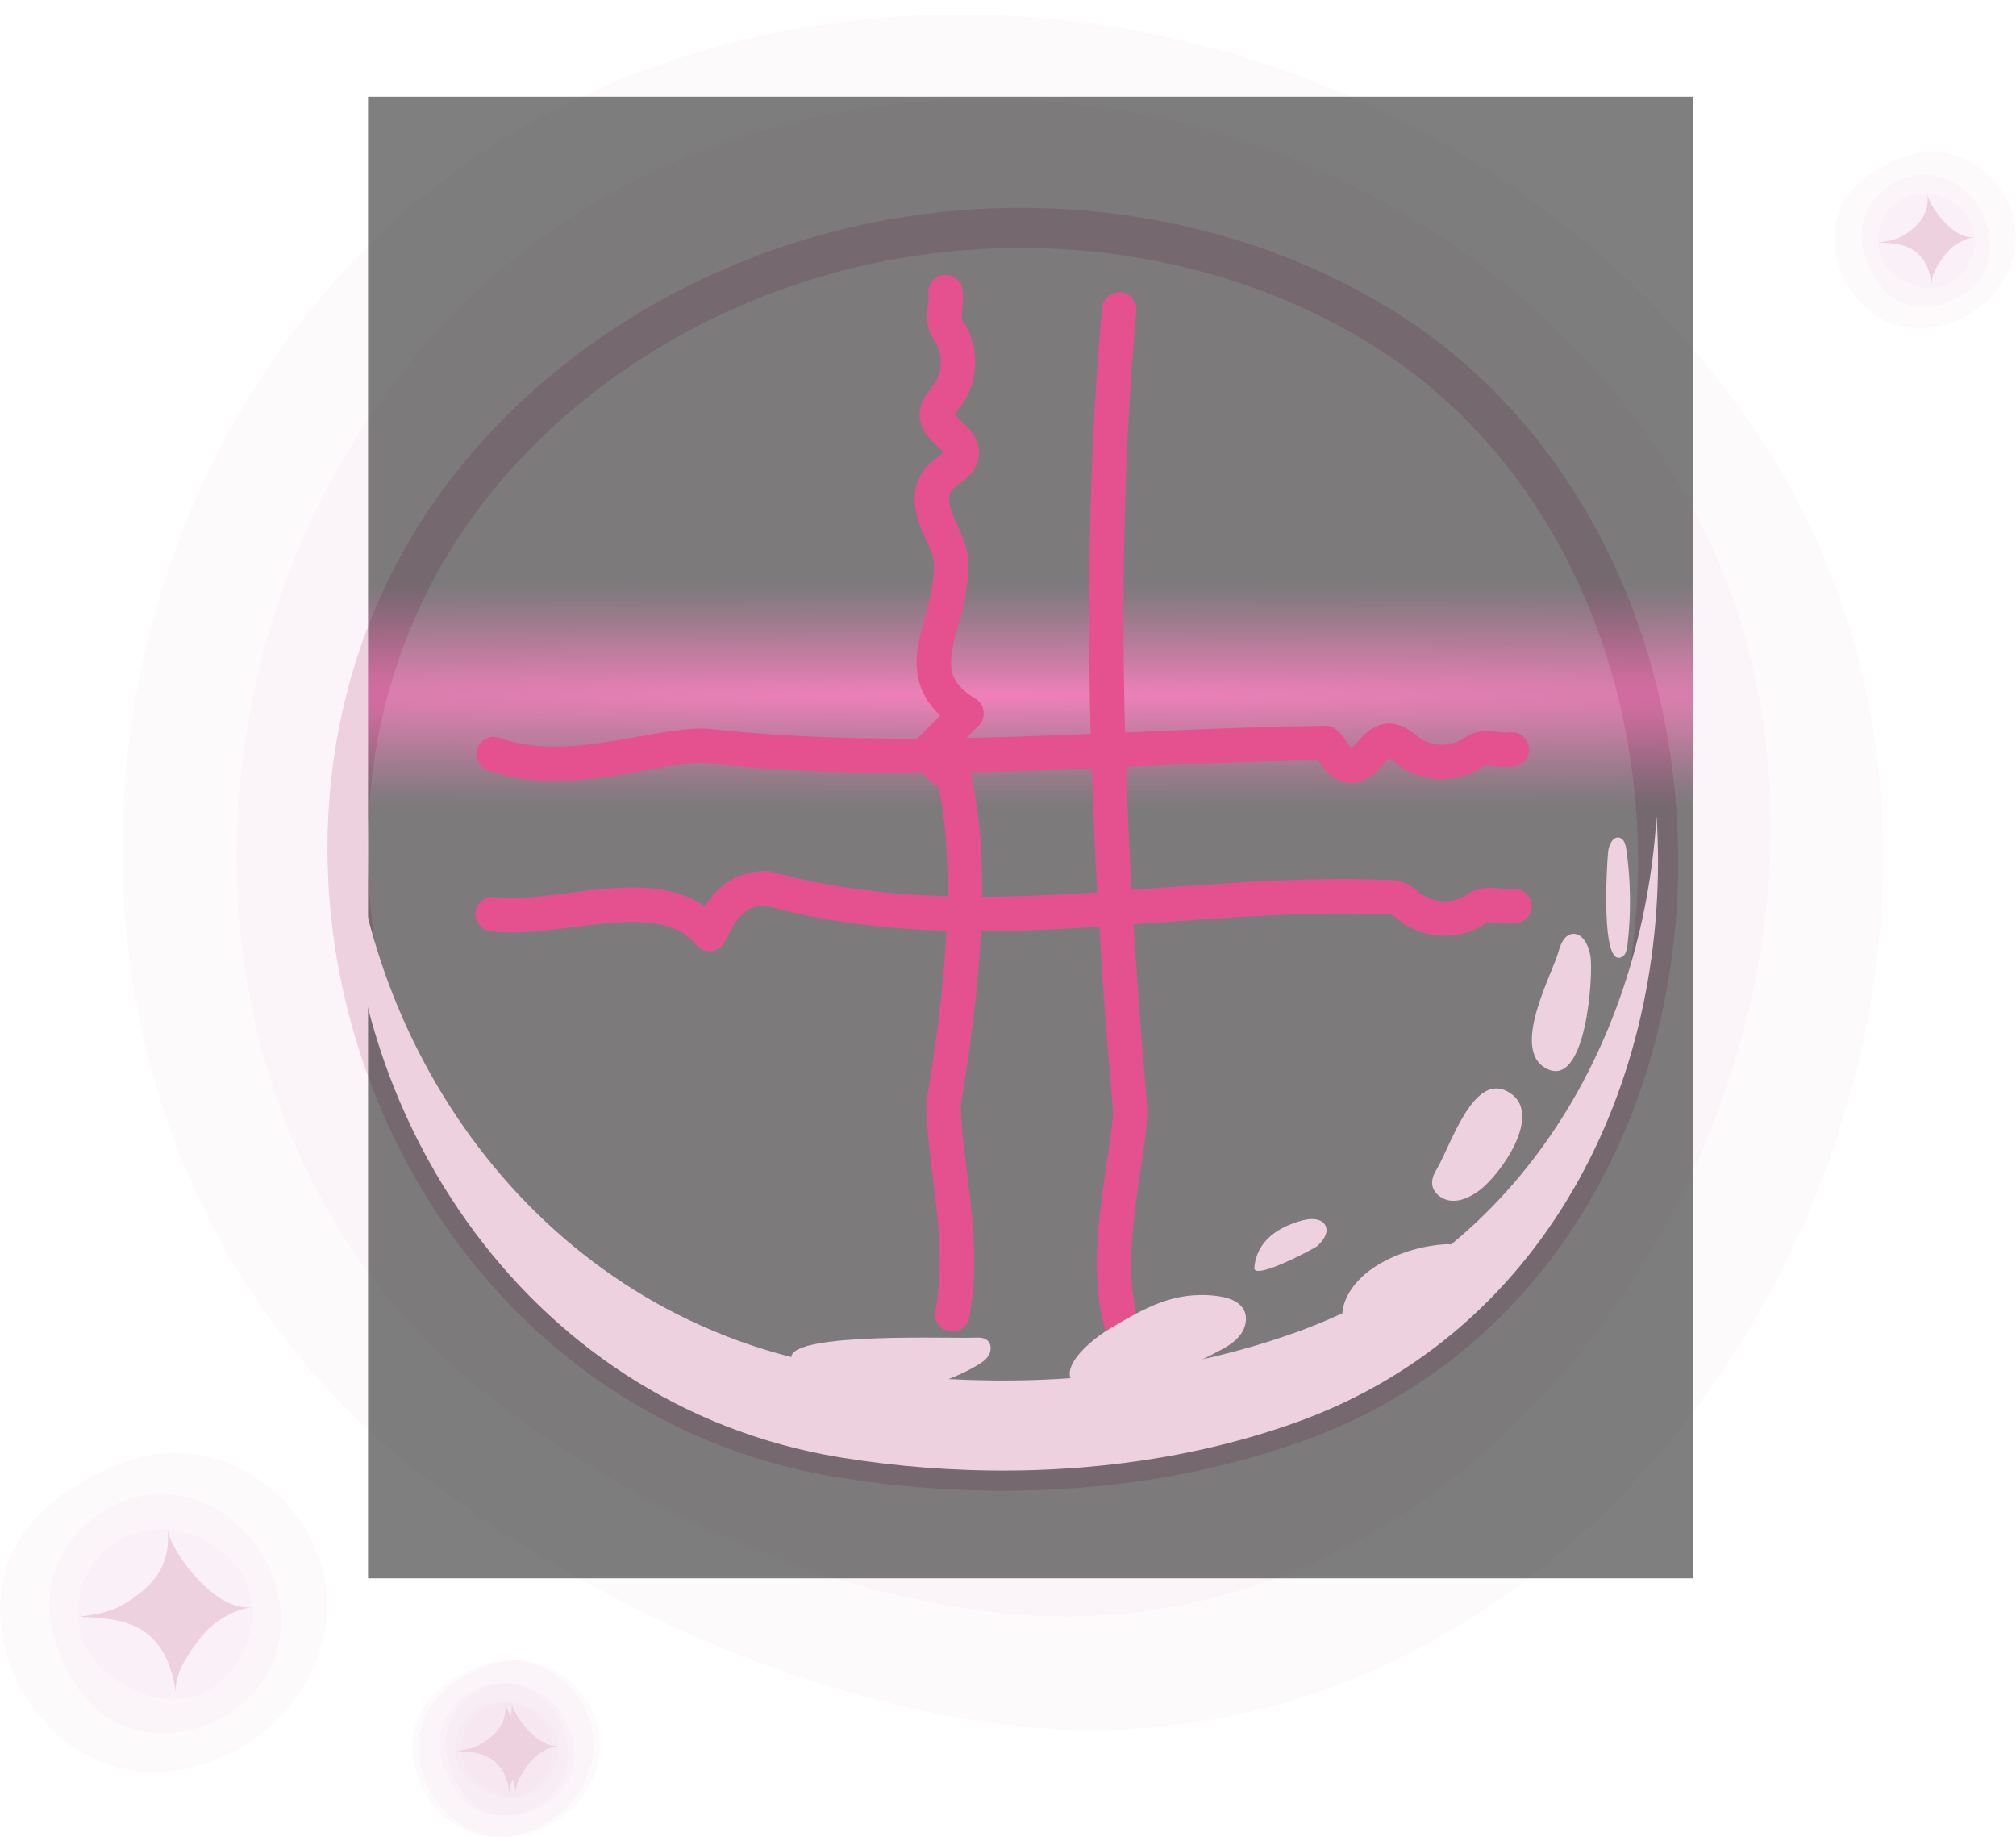 <?xml version="1.0" encoding="UTF-8"?>
<svg xmlns="http://www.w3.org/2000/svg" xmlns:xlink="http://www.w3.org/1999/xlink" viewBox="0 0 175.67 160.08">
  <defs>
    <style>
      .cls-1 {
        fill: url(#_Безымянный_градиент_504);
        mix-blend-mode: screen;
        opacity: .5;
      }

      .cls-1, .cls-2, .cls-3, .cls-4, .cls-5, .cls-6, .cls-7, .cls-8, .cls-9, .cls-10, .cls-11, .cls-12 {
        stroke-width: 0px;
      }

      .cls-13 {
        isolation: isolate;
      }

      .cls-2 {
        filter: url(#outer-glow-5);
      }

      .cls-2, .cls-4, .cls-5, .cls-6, .cls-7, .cls-8, .cls-9, .cls-10, .cls-11, .cls-12 {
        fill: #edd1de;
      }

      .cls-3, .cls-14, .cls-15 {
        fill: none;
      }

      .cls-4 {
        filter: url(#outer-glow-4);
      }

      .cls-14 {
        stroke: #e5518f;
        stroke-linecap: round;
        stroke-linejoin: round;
        stroke-width: 3px;
      }

      .cls-6 {
        filter: url(#outer-glow-9);
      }

      .cls-7 {
        opacity: .1;
      }

      .cls-8 {
        filter: url(#outer-glow-2);
      }

      .cls-9 {
        filter: url(#outer-glow-3);
      }

      .cls-10 {
        filter: url(#outer-glow-7);
      }

      .cls-11 {
        filter: url(#outer-glow-6);
      }

      .cls-15 {
        filter: url(#outer-glow-1);
        stroke: #edd1de;
        stroke-miterlimit: 10;
        stroke-width: 3.5px;
      }

      .cls-12 {
        filter: url(#outer-glow-8);
      }
    </style>
    <filter id="outer-glow-1" filterUnits="userSpaceOnUse">
      <feOffset dx="0" dy="0"/>
      <feGaussianBlur result="blur" stdDeviation="6"/>
      <feFlood flood-color="#deb5d5" flood-opacity=".78"/>
      <feComposite in2="blur" operator="in"/>
      <feComposite in="SourceGraphic"/>
    </filter>
    <radialGradient id="_Безымянный_градиент_504" data-name="Безымянный градиент 504" cx="4696.65" cy="-945.4" fx="4696.65" fy="-945.4" r="6.44" gradientTransform="translate(63802.74 10287.89) rotate(-90.25) scale(2.18 67.35) skewX(-7.37)" gradientUnits="userSpaceOnUse">
      <stop offset="0" stop-color="#e60b7c"/>
      <stop offset=".2" stop-color="#9b0753"/>
      <stop offset=".44" stop-color="#480327"/>
      <stop offset=".61" stop-color="#14000a"/>
      <stop offset=".7" stop-color="#000"/>
    </radialGradient>
    <filter id="outer-glow-2" filterUnits="userSpaceOnUse">
      <feOffset dx="0" dy="0"/>
      <feGaussianBlur result="blur-2" stdDeviation="6"/>
      <feFlood flood-color="#deb5d5" flood-opacity=".61"/>
      <feComposite in2="blur-2" operator="in"/>
      <feComposite in="SourceGraphic"/>
    </filter>
    <filter id="outer-glow-3" filterUnits="userSpaceOnUse">
      <feOffset dx="0" dy="0"/>
      <feGaussianBlur result="blur-3" stdDeviation="6"/>
      <feFlood flood-color="#deb5d5" flood-opacity=".61"/>
      <feComposite in2="blur-3" operator="in"/>
      <feComposite in="SourceGraphic"/>
    </filter>
    <filter id="outer-glow-4" filterUnits="userSpaceOnUse">
      <feOffset dx="0" dy="0"/>
      <feGaussianBlur result="blur-4" stdDeviation="6"/>
      <feFlood flood-color="#deb5d5" flood-opacity=".61"/>
      <feComposite in2="blur-4" operator="in"/>
      <feComposite in="SourceGraphic"/>
    </filter>
    <filter id="outer-glow-5" filterUnits="userSpaceOnUse">
      <feOffset dx="0" dy="0"/>
      <feGaussianBlur result="blur-5" stdDeviation="6"/>
      <feFlood flood-color="#deb5d5" flood-opacity=".61"/>
      <feComposite in2="blur-5" operator="in"/>
      <feComposite in="SourceGraphic"/>
    </filter>
    <filter id="outer-glow-6" filterUnits="userSpaceOnUse">
      <feOffset dx="0" dy="0"/>
      <feGaussianBlur result="blur-6" stdDeviation="6"/>
      <feFlood flood-color="#deb5d5" flood-opacity=".61"/>
      <feComposite in2="blur-6" operator="in"/>
      <feComposite in="SourceGraphic"/>
    </filter>
    <filter id="outer-glow-7" filterUnits="userSpaceOnUse">
      <feOffset dx="0" dy="0"/>
      <feGaussianBlur result="blur-7" stdDeviation="6"/>
      <feFlood flood-color="#deb5d5" flood-opacity=".61"/>
      <feComposite in2="blur-7" operator="in"/>
      <feComposite in="SourceGraphic"/>
    </filter>
    <filter id="outer-glow-8" filterUnits="userSpaceOnUse">
      <feOffset dx="0" dy="0"/>
      <feGaussianBlur result="blur-8" stdDeviation="6"/>
      <feFlood flood-color="#deb5d5" flood-opacity=".61"/>
      <feComposite in2="blur-8" operator="in"/>
      <feComposite in="SourceGraphic"/>
    </filter>
    <filter id="outer-glow-9" filterUnits="userSpaceOnUse">
      <feOffset dx="0" dy="0"/>
      <feGaussianBlur result="blur-9" stdDeviation="6"/>
      <feFlood flood-color="#deb5d5" flood-opacity=".61"/>
      <feComposite in2="blur-9" operator="in"/>
      <feComposite in="SourceGraphic"/>
    </filter>
  </defs>
  <g class="cls-13">
    <g id="_Слой_2" data-name="Слой 2">
      <g id="_планеты" data-name="планеты">
        <g>
          <path class="cls-7" d="m73.62,147.36c-13.08-3.8-25.69-10.39-36.41-18.48C-4.83,97.13,5.01,27.76,53.07,7.33,67.94,1.01,84.8-.25,100.57,2.98c22.15,4.54,42.54,18.11,54.24,37.46,28.26,46.76-11.85,117.48-68.11,109.73-4.37-.6-8.75-1.55-13.07-2.81Z"/>
          <path class="cls-7" d="m74.7,138.08c-11.35-3.23-22.28-8.93-31.54-15.98C6.87,94.43,16.17,32.91,58.26,14.32c13.02-5.75,27.72-7.05,41.43-4.35,19.25,3.79,36.88,15.59,46.87,32.6,24.13,41.1-11.55,104.13-60.5,97.86-3.8-.49-7.61-1.28-11.36-2.35Z"/>
          <path class="cls-15" d="m103.46,126.57c-9.91,2.01-20.47,2.04-30.32.41-38.59-6.36-56.06-55.37-31.51-85.39,7.59-9.29,18.24-15.94,29.73-19.26,16.13-4.66,34.22-2.77,48.59,5.91,34.72,20.99,32.75,81.33-6.92,95.65-3.08,1.11-6.29,2-9.56,2.66Z"/>
          <rect class="cls-1" x="32.07" y="8.42" width="115.45" height="129.11"/>
          <path class="cls-14" d="m97.52,26.96c-2.04,22.77-1.04,46.77.96,69.77,0,4-3,14-.23,20.04"/>
          <path class="cls-14" d="m82.39,25.45c.18.96-.42,2.4.17,3.21,1.24,1.71,1.22,4.13-.04,5.82-.38.51-.88,1.01-.89,1.63-.02,1.37,2.29,2.05,2.18,3.42-.08.98-1.32,1.42-1.99,2.18-.83.94-.7,2.33-.28,3.48.43,1.15,1.12,2.23,1.3,3.43.13.83.01,1.67-.11,2.5-.51,4.05-3.51,8.05,1.49,11.05l-3,3c0,2,2,2,2,3,2,9,0,22-1,28,0,5,2,12,.76,18.35"/>
          <path class="cls-14" d="m131.97,78.95c-.96.18-2.4-.42-3.21.17-1.71,1.24-4.13,1.22-5.82-.04-.51-.38-1.01-.88-1.63-.89-18.49-.8-36.49,4.2-54.49-.8-3,0-4,2-5,4-4-5-13-1-18.89-1.73"/>
          <path class="cls-14" d="m131.74,65.31c-.96.18-2.4-.42-3.21.17-1.71,1.24-4.13,1.22-5.82-.04-.51-.38-1.01-.88-1.63-.89-1.37-.02-2.05,2.29-3.42,2.18-.98-.08-1.42-1.32-2.18-1.99-18.09.24-36.09,2.24-54.09.24-5,0-12,3-18.38.73"/>
          <path class="cls-8" d="m113.03,116.06c-3.08,1.11-6.29,2-9.56,2.66-9.91,2.01-20.47,2.04-30.32.41-24.95-4.11-41.07-26.05-42.71-49.16-1.89,25.77,14.94,52.43,42.71,57.01,9.85,1.62,20.41,1.6,30.32-.41,3.28-.67,6.48-1.55,9.56-2.66,22.35-8.07,32.73-30.76,31.32-52.78-1.23,19.35-11.62,37.81-31.32,44.93Z"/>
          <path class="cls-9" d="m106.39,117.63c.64-.35,1.27-.75,1.71-1.34.43-.58.63-1.39.33-2.06-.39-.86-1.44-1.18-2.37-1.3-3.76-.48-6.36,1.07-9.43,2.89-1.99,1.18-6.05,4.79-.95,5.49,1.06.15,2.13-.13,3.14-.47,2.54-.85,5.22-1.92,7.57-3.22Z"/>
          <path class="cls-4" d="m114.8,108.56c.5-.45.99-1.13.71-1.74-.31-.67-1.26-.68-1.97-.49-2.12.56-4.04,1.76-4.24,4.14-.1,1.16,5.26-1.69,5.5-1.9Z"/>
          <path class="cls-2" d="m126.98,110.44c.29-.49.55-1.13.22-1.6-.29-.41-.87-.45-1.37-.41-3,.19-7.16,1.72-8.51,4.68-1.11,2.43.65,3.87,2.89,3.3,2.53-.64,5.5-3.84,6.77-5.97Z"/>
          <path class="cls-11" d="m131.59,95.25c2.91,1.88-.91,7.24-2.79,8.56-.68.48-1.49.88-2.32.82-.83-.06-1.67-.7-1.69-1.54-.01-.49.24-.95.49-1.37,1.11-1.9,3.02-7.95,5.87-6.71.16.07.31.15.45.24Z"/>
          <path class="cls-10" d="m84.89,116.56c.4-.02.86-.02,1.16.25.35.31.34.89.1,1.29-.24.4-.65.67-1.05.9-4.11,2.39-9.23,2.96-13.77,1.53-1.12-.35-2.39-1.09-2.38-2.26.03-2.2,14.07-1.62,15.94-1.71Z"/>
          <path class="cls-12" d="m138.58,83.24c.29,1.71-.37,11.81-3.89,9.84-3.04-1.69.54-8.12,1.11-10.14.18-.65.49-1.42,1.15-1.55.9-.17,1.47.94,1.62,1.84Z"/>
          <path class="cls-6" d="m141.32,83.39c-1.87,1-1.3-8.17-1.19-9.19.06-.59.43-1.36,1-1.2.39.11.52.59.58.99.4,2.77.43,5.6.1,8.38-.05.39-.14.84-.48,1.02Z"/>
          <g>
            <path class="cls-7" d="m38.72,146.86c1.1-.85,2.41-1.5,3.73-1.9,5.17-1.57,10.32,3.44,9.11,8.65-.37,1.61-1.29,3.09-2.51,4.2-1.71,1.56-4.07,2.43-6.38,2.23-5.58-.48-9.02-8.08-4.98-12.27.31-.33.66-.63,1.02-.91Z"/>
            <path class="cls-7" d="m39.55,155.82c-.55-.86-.93-1.86-1.14-2.84-.8-3.87,3.18-7.29,6.9-6.07,1.15.38,2.16,1.14,2.89,2.1,1.02,1.35,1.5,3.12,1.21,4.79-.72,4.03-6.48,6.04-9.27,2.82-.22-.25-.42-.52-.6-.8Z"/>
            <path class="cls-7" d="m43.17,156.4c-.72-.21-1.41-.57-2-1.02-2.31-1.75-1.77-5.56.87-6.69.82-.35,1.75-.42,2.61-.24,1.22.25,2.34,1,2.98,2.06,1.55,2.57-.65,6.46-3.75,6.04-.24-.03-.48-.09-.72-.15Z"/>
            <path class="cls-5" d="m43.82,150.02c.22-.54.28-1.15.18-1.73.1.69.69,1.55,1.12,2.08.67.82,1.83,1.92,3.01,1.75-.99.15-1.92.7-2.53,1.49-.55.71-1.3,1.76-1.18,2.7-.2-1.51-.8-2.88-2.34-3.4-.75-.25-1.56-.29-2.35-.32.73-.09,1.47-.21,2.11-.57.7-.4,1.45-.99,1.83-1.71.05-.09.09-.19.13-.29Z"/>
          </g>
          <g>
            <path class="cls-7" d="m5.02,130.56c1.99-1.54,4.35-2.71,6.73-3.43,9.33-2.83,18.63,6.2,16.44,15.61-.67,2.91-2.32,5.57-4.52,7.58-3.09,2.82-7.34,4.39-11.51,4.03-10.07-.87-16.27-14.57-8.99-22.14.57-.59,1.19-1.14,1.84-1.65Z"/>
            <path class="cls-7" d="m6.52,146.71c-.99-1.55-1.69-3.35-2.05-5.13-1.44-6.98,5.75-13.16,12.46-10.95,2.08.68,3.9,2.06,5.22,3.79,1.85,2.44,2.71,5.64,2.17,8.65-1.3,7.28-11.68,10.89-16.72,5.08-.39-.45-.75-.94-1.08-1.45Z"/>
            <path class="cls-7" d="m13.04,147.76c-1.3-.38-2.55-1.03-3.61-1.83-4.17-3.15-3.2-10.04,1.57-12.06,1.48-.63,3.15-.75,4.71-.43,2.2.45,4.22,1.8,5.38,3.72,2.81,4.64-1.18,11.66-6.76,10.89-.43-.06-.87-.15-1.3-.28Z"/>
            <path class="cls-5" d="m14.23,136.24c.4-.98.51-2.07.33-3.12.19,1.25,1.25,2.79,2.03,3.75,1.2,1.47,3.3,3.47,5.44,3.16-1.79.26-3.46,1.26-4.57,2.69-.99,1.28-2.35,3.17-2.12,4.87-.36-2.72-1.44-5.2-4.21-6.13-1.36-.45-2.81-.52-4.24-.58,1.31-.17,2.65-.38,3.8-1.04,1.26-.72,2.62-1.79,3.31-3.09.09-.17.17-.34.24-.52Z"/>
          </g>
          <g>
            <path class="cls-7" d="m39.26,146.86c1.1-.85,2.41-1.5,3.73-1.9,5.17-1.57,10.32,3.44,9.11,8.65-.37,1.61-1.29,3.09-2.51,4.2-1.71,1.56-4.07,2.43-6.38,2.23-5.58-.48-9.02-8.08-4.98-12.27.31-.33.66-.63,1.02-.91Z"/>
            <path class="cls-7" d="m40.09,155.82c-.55-.86-.93-1.86-1.14-2.84-.8-3.87,3.18-7.29,6.9-6.07,1.15.38,2.16,1.14,2.89,2.1,1.02,1.35,1.5,3.12,1.21,4.79-.72,4.03-6.48,6.04-9.27,2.82-.22-.25-.42-.52-.6-.8Z"/>
            <path class="cls-7" d="m43.71,156.4c-.72-.21-1.41-.57-2-1.02-2.31-1.75-1.77-5.56.87-6.69.82-.35,1.75-.42,2.61-.24,1.22.25,2.34,1,2.98,2.06,1.55,2.57-.65,6.46-3.75,6.04-.24-.03-.48-.09-.72-.15Z"/>
            <path class="cls-5" d="m44.37,150.02c.22-.54.28-1.15.18-1.73.1.69.69,1.55,1.12,2.08.67.82,1.83,1.92,3.01,1.75-.99.15-1.92.7-2.53,1.49-.55.71-1.3,1.76-1.18,2.7-.2-1.51-.8-2.88-2.34-3.4-.75-.25-1.56-.29-2.35-.32.73-.09,1.47-.21,2.11-.57.7-.4,1.45-.99,1.83-1.71.05-.09.09-.19.13-.29Z"/>
          </g>
          <g>
            <path class="cls-7" d="m162.64,15.41c1.1-.85,2.41-1.5,3.73-1.9,5.17-1.57,10.32,3.44,9.11,8.65-.37,1.61-1.29,3.09-2.51,4.2-1.71,1.56-4.07,2.43-6.38,2.23-5.58-.48-9.02-8.08-4.98-12.27.31-.33.66-.63,1.02-.91Z"/>
            <path class="cls-7" d="m163.47,24.36c-.55-.86-.93-1.86-1.14-2.84-.8-3.87,3.18-7.29,6.9-6.07,1.15.38,2.16,1.14,2.89,2.1,1.02,1.35,1.5,3.12,1.21,4.79-.72,4.03-6.48,6.04-9.27,2.82-.22-.25-.42-.52-.6-.8Z"/>
            <path class="cls-7" d="m167.09,24.94c-.72-.21-1.41-.57-2-1.02-2.31-1.75-1.77-5.56.87-6.69.82-.35,1.75-.42,2.61-.24,1.22.25,2.34,1,2.98,2.06,1.55,2.57-.65,6.46-3.75,6.04-.24-.03-.48-.09-.72-.15Z"/>
            <path class="cls-5" d="m167.75,18.56c.22-.54.28-1.15.18-1.73.1.69.69,1.55,1.12,2.08.67.82,1.83,1.92,3.01,1.75-.99.15-1.92.7-2.53,1.49-.55.71-1.3,1.76-1.18,2.7-.2-1.51-.8-2.88-2.34-3.4-.75-.25-1.56-.29-2.35-.32.73-.09,1.47-.21,2.11-.57.7-.4,1.45-.99,1.83-1.71.05-.09.09-.19.13-.29Z"/>
          </g>
          <rect class="cls-3" x="51.54" y="61.88" width="2.23" height=".51"/>
        </g>
      </g>
    </g>
  </g>
</svg>
